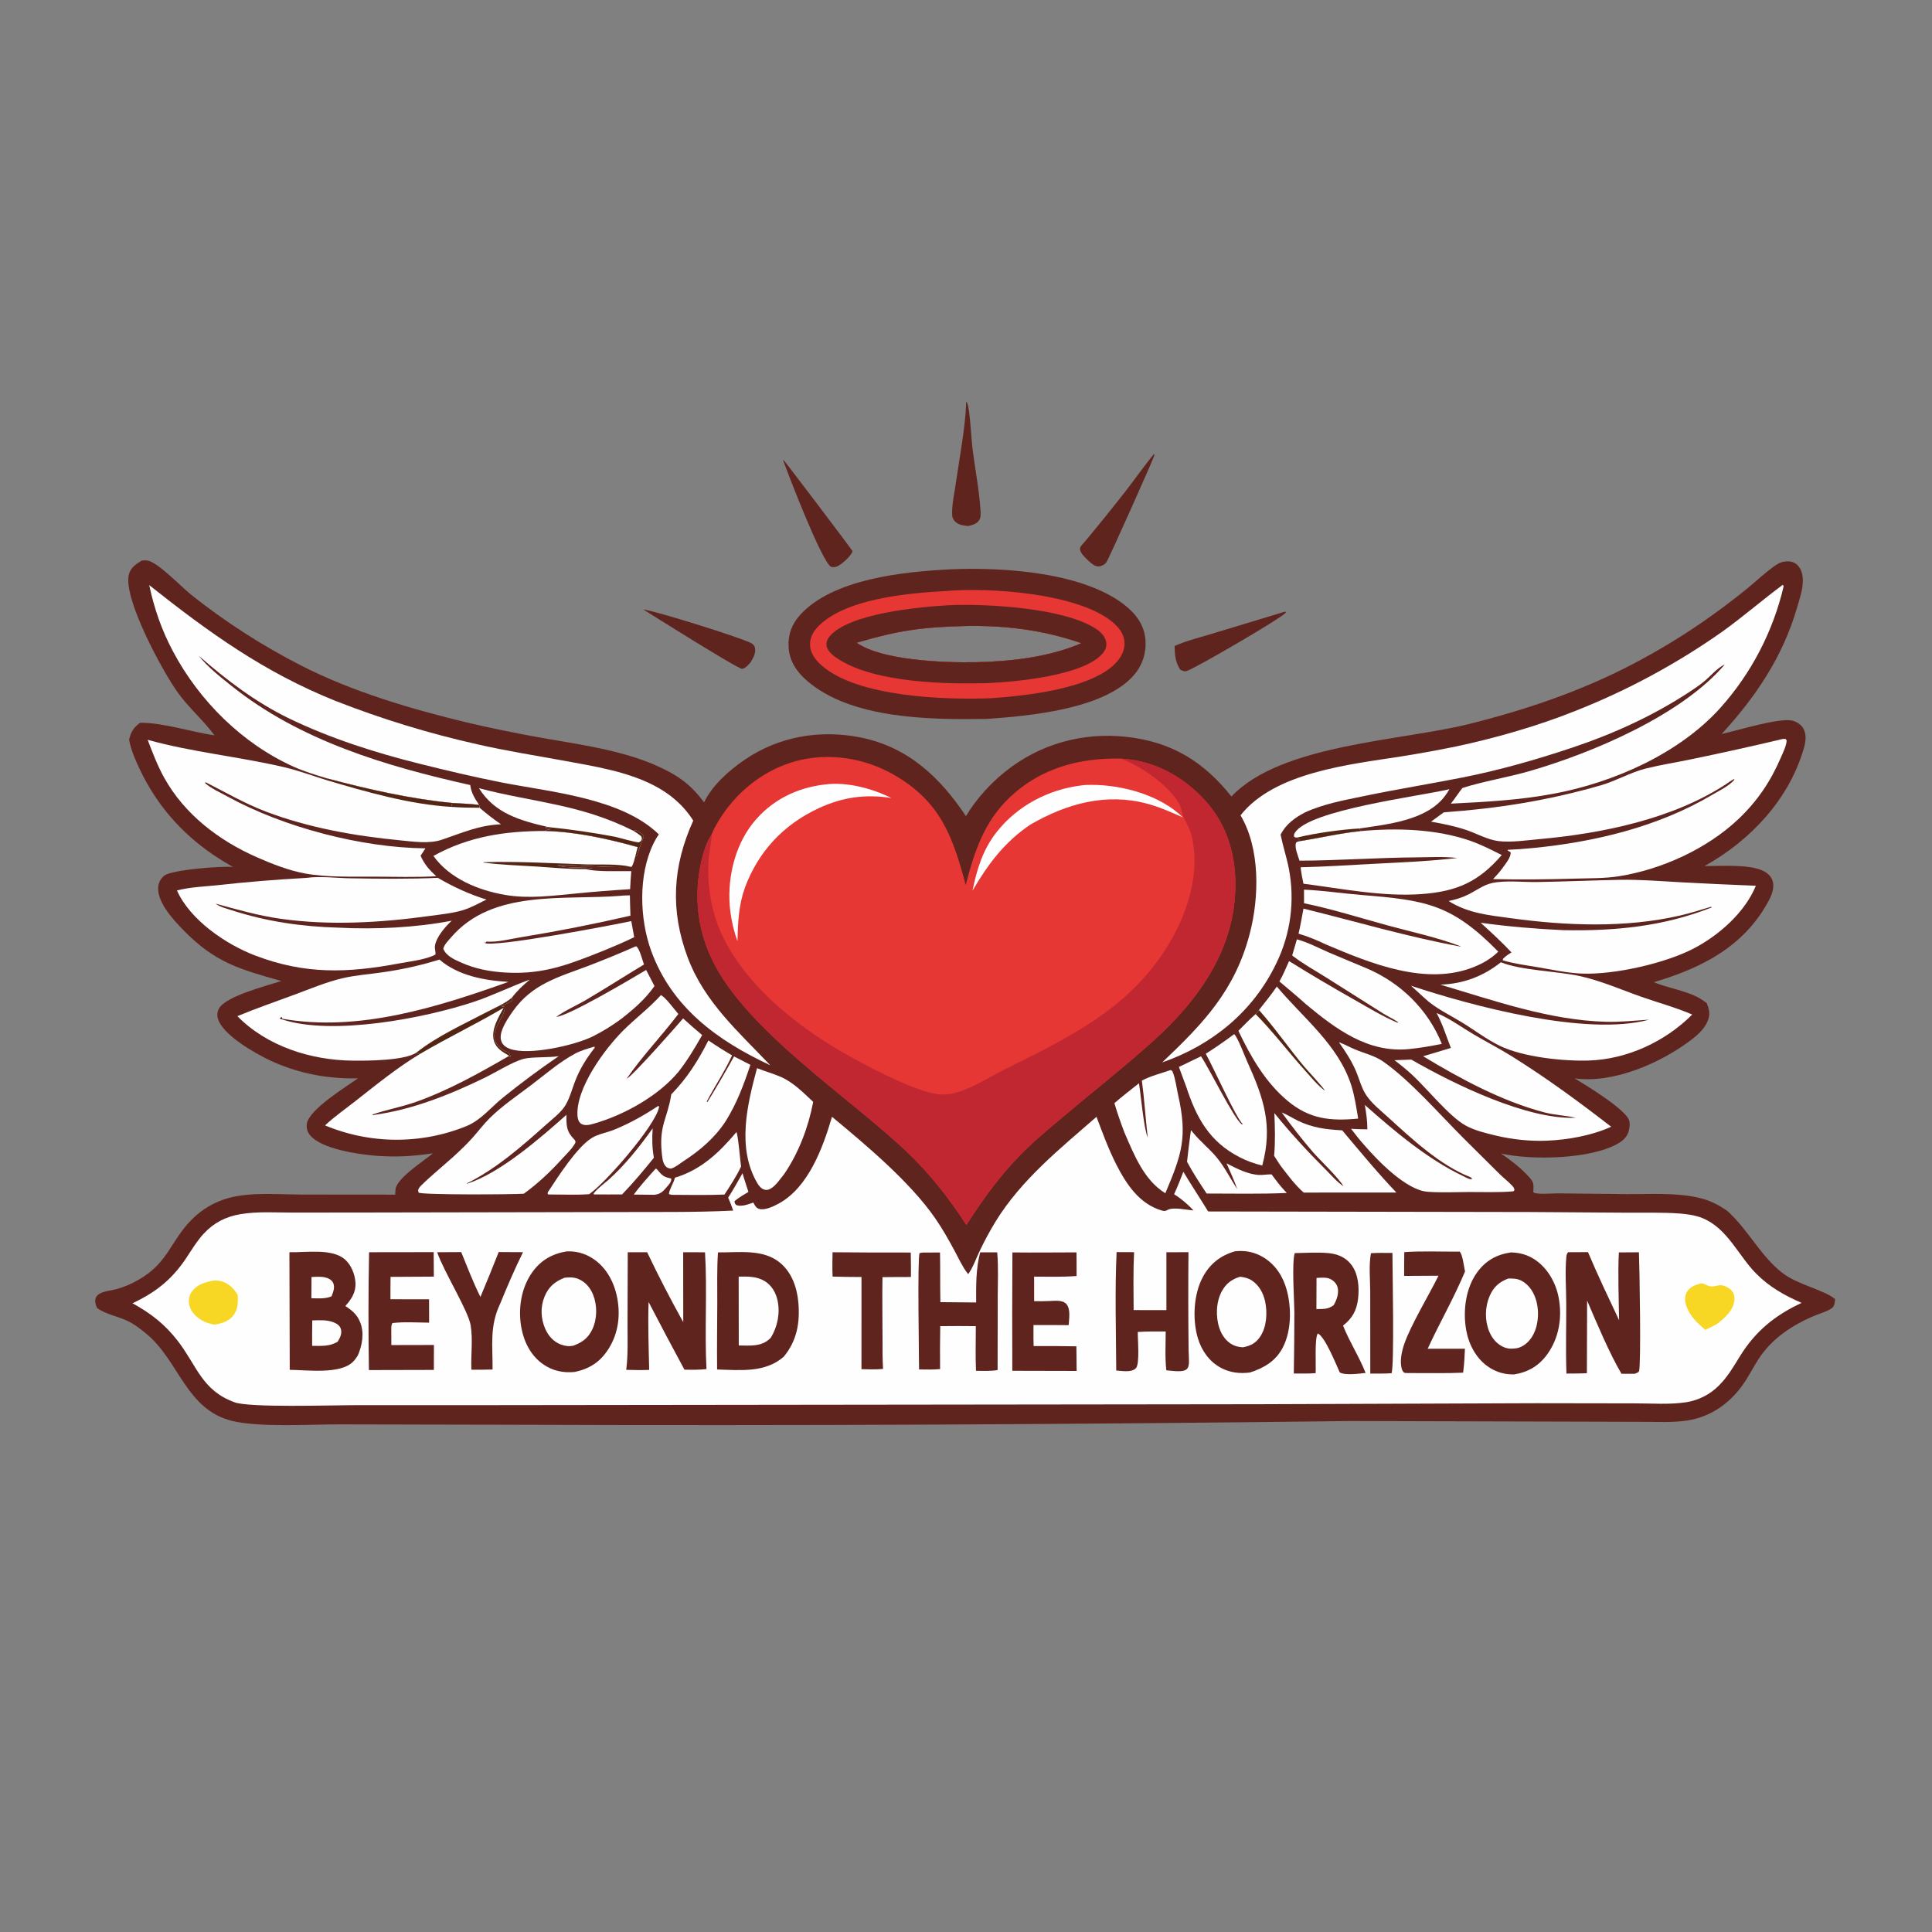 <?xml version="1.0" encoding="utf-8" ?>
<svg xmlns="http://www.w3.org/2000/svg" xmlns:xlink="http://www.w3.org/1999/xlink" width="3615" height="3615">
	<rect width="100%" height="100%" fill="#808080" stroke="none"/>
	<path fill="#60241F" transform="scale(3.531 3.531)" d="M75.075 297.057C76.094 296.939 77.113 296.894 78.131 297.048C83.591 297.874 95.653 310.589 100.799 314.736C118.803 329.243 139.279 342.345 159.883 352.84C187.027 366.666 217.922 375.736 247.465 382.86Q266.349 387.299 285.447 390.699C309.045 394.941 336.72 398.156 357.587 410.724C364.048 414.615 368.587 419.162 373.09 425.177C377.475 416.074 386.373 408.229 394.59 402.62C412.67 390.277 434.364 386.527 455.759 390.737C480.95 395.695 498.081 411.766 511.856 432.48C517.236 423.54 524.632 415.326 532.774 408.814C551.102 394.157 573.83 387.885 597.077 390.483C620.942 393.149 637.806 403.556 652.552 422.078C678.745 394.346 742.192 392.721 778.565 383.634C808.253 376.217 837.423 366.378 864.611 352.218Q883.906 342.174 901.843 329.868Q914.336 321.241 926.117 311.664C931.051 307.611 935.883 302.905 941.194 299.37C942.789 298.308 944.275 297.703 946.181 297.515C948.392 297.298 950.529 297.674 952.229 299.194C954.342 301.085 955.18 303.975 955.326 306.723C955.597 311.825 953.61 317.448 952.179 322.329C944.556 348.319 930.411 369.173 912.346 388.954C920.303 387.199 942.876 380.257 949.623 381.833C952.099 382.411 954.427 383.897 955.672 386.153C957.465 389.401 956.802 393.356 955.813 396.747C947.932 423.773 927.473 445.497 903.232 458.931C911.946 459.001 926.15 457.85 933.907 461.286C936.287 462.34 938.447 464.128 939.284 466.667C940.512 470.392 938.778 474.504 937.004 477.762C923.905 501.825 901.513 513.021 876.407 520.462C885.345 524.264 897.048 525.245 904.501 531.708C905.278 533.876 906.021 535.968 905.665 538.303C904.809 543.927 900.029 548.162 895.713 551.405C879.75 563.399 854.84 574.321 834.398 571.424C841.488 575.716 857.817 585.741 862.44 592.051C863.886 594.024 863.706 596.281 863.27 598.578C862.687 601.645 860.75 603.878 858.151 605.508C843.991 614.388 811.439 614.952 795.387 611.239C800.57 614.797 805.698 618.73 809.959 623.372C811.967 625.56 812.789 626.645 812.602 629.724C812.594 629.852 812.472 631.382 812.517 631.589C812.868 633.225 822.902 632.37 825.08 632.374L862.111 632.777C874.537 632.86 887.817 631.903 899.973 634.65C905.777 635.962 910.449 638.264 915.298 641.662C926.338 651.545 932.932 665.642 944.596 674.611C952.783 680.906 966.516 683.448 972.429 688.392C972.322 689.632 972.207 691.435 971.441 692.477C970.025 694.399 964.154 696.125 961.895 697.067C949.799 702.109 938.812 709.255 931.647 720.53C928.739 725.105 926.312 730.004 923.114 734.393C916.059 744.075 906.116 750.893 894.167 752.73C886.575 753.898 878.677 753.458 871.009 753.447L836.39 753.343L715.646 753.018Q494.695 755.798 273.729 754.993L179.688 754.791C164.004 754.773 137.434 756.482 123.028 752.96C98.747 747.025 94.976 721.535 77.996 707.162C74.835 704.486 70.94 701.487 67.164 699.774C62.144 697.496 55.898 696.4 51.457 693.146C50.892 691.892 50.509 690.841 50.465 689.448C50.41 687.704 51.271 686.431 52.741 685.576C55.232 684.126 58.944 683.884 61.743 683.12C65.924 681.979 69.853 680.228 73.602 678.063C89.274 669.013 90.196 657.793 101.572 646.298Q102.582 645.271 103.658 644.313Q104.734 643.355 105.87 642.471Q107.007 641.586 108.2 640.779Q109.392 639.971 110.636 639.244Q111.879 638.517 113.168 637.874Q114.457 637.231 115.785 636.674Q117.114 636.118 118.476 635.65Q119.839 635.182 121.229 634.806C133.193 631.605 147.368 632.988 159.694 633.004L209.437 633.047Q209.462 631.73 209.565 630.416C210.1 624.27 224.625 615.255 229.429 611.122C219.081 612.775 209.022 613.275 198.561 612.393C189.64 611.64 170.085 608.866 164.169 601.403C162.771 599.639 162.244 597.49 162.652 595.277C164.039 587.749 183.25 576.004 189.734 571.405C173.437 571.812 157.651 568.786 142.902 561.831C135.205 558.202 118.253 548.61 115.531 540.009C114.935 538.128 115.091 536.175 116.04 534.439C119.66 527.818 141.341 522.41 149.062 519.849C127.088 513.61 114.247 510.245 97.509 493.229C92.238 487.87 83.477 478.551 83.805 470.474Q83.82 470.009 83.886 469.548Q83.952 469.087 84.067 468.636Q84.182 468.185 84.345 467.749Q84.507 467.313 84.716 466.897Q84.925 466.481 85.177 466.09Q85.429 465.699 85.721 465.337Q86.014 464.975 86.344 464.647Q86.673 464.318 87.037 464.027C90.888 460.879 117.474 458.847 123.405 459.418Q117.933 456.3 112.715 452.773C95.846 441.222 82.94 426.3 74.149 407.842C71.723 402.748 69.432 397.504 68.403 391.932C69.475 387.614 70.659 385.727 74.246 382.997C86.794 382.927 100.977 387.834 113.624 389.658C107.93 381.761 99.922 375.107 93.879 366.53C85.642 354.841 65.479 317.486 68.228 304.686C69.05 300.854 72.004 299.01 75.075 297.057Z"/>
	<path fill="#FEFEFE" transform="scale(3.531 3.531)" d="M440.887 591.81C459.015 606.839 482.17 626.233 495.55 645.543C499.415 651.121 502.772 657.1 505.985 663.071C508.089 666.98 509.946 671.196 512.679 674.706C512.803 674.866 512.934 675.022 513.061 675.18C515.634 671.589 517.198 667.006 519.094 663.014Q522.935 654.911 527.596 647.25C541.268 625.101 561.69 608.696 581.044 591.821C584.278 600.398 587.437 609.056 591.612 617.232C596.892 627.568 603.766 637.91 615.474 641.416C616.86 641.831 617.436 641.874 618.705 641.158C621.661 639.488 628.872 641.195 632.45 641.414C629.293 638.062 626.087 635.28 622.169 632.843C623.969 628.93 625.528 624.952 627.071 620.935C631.323 628.046 635.887 634.914 640.209 641.968L810.981 642.269L862.402 642.623C871.57 642.698 880.951 642.373 890.085 643.06C894.019 643.356 898.486 643.987 902.143 645.482C915.424 650.91 921.072 665.248 930.609 674.896C937.619 681.987 945.633 686.466 954.686 690.412C940.528 697.02 930.231 705.379 921.991 718.728C918.605 724.214 915.477 729.65 910.861 734.224Q909.99 735.098 909.052 735.902Q908.115 736.705 907.117 737.432Q906.12 738.159 905.068 738.805Q904.016 739.451 902.917 740.013Q901.817 740.575 900.677 741.048Q899.537 741.521 898.363 741.904Q897.19 742.286 895.989 742.575Q894.789 742.863 893.57 743.057C884.86 744.417 875.061 743.647 866.243 743.661L814.072 743.581L666.25 744.116L264.387 744.595L186.359 744.623C175.199 744.632 132.36 746.021 124.333 743.104C107.031 736.815 104.507 724.043 94.385 710.812C87.498 701.809 80.026 696.037 70.214 690.612C82.359 684.901 91.112 678.043 98.595 666.783C101.55 662.337 104.316 657.689 107.942 653.744C113.247 647.973 119.686 644.7 127.388 643.403C136.488 641.872 146.163 642.562 155.379 642.566L197.48 642.517L325.445 642.287C346.427 642.152 367.574 642.551 388.522 641.504C387.735 639.147 386.871 636.91 385.873 634.634C388.578 630.425 391.001 626.033 393.485 621.691C394.399 625.027 395.533 628.311 396.607 631.599C394.08 633.147 391.438 634.596 389.202 636.551C389.375 637.696 389.393 637.77 390.192 638.604C393.135 639.579 396.397 638.17 399.209 637.257C400.042 638.847 400.576 640.125 402.403 640.629C405.407 641.458 409.881 639.276 412.509 637.864C428.351 629.35 436.083 608.145 440.887 591.81Z"/>
	<path fill="#60241F" transform="scale(3.531 3.531)" d="M300.219 663.13Q301.074 663.083 301.93 663.1Q302.786 663.117 303.639 663.198Q304.491 663.279 305.335 663.424Q306.179 663.569 307.01 663.776Q307.841 663.983 308.654 664.252Q309.467 664.521 310.257 664.85Q311.048 665.179 311.812 665.566Q312.575 665.954 313.308 666.397C320.538 670.695 324.953 678.301 326.768 686.338C328.985 696.153 327.888 706.27 322.432 714.842C318.076 721.685 312.517 725.304 304.624 727.007C298.608 727.627 292.978 726.478 287.944 723.024C281.393 718.53 277.676 711.232 276.274 703.58C274.46 693.68 276.095 682.599 281.982 674.279C286.539 667.839 292.522 664.424 300.219 663.13Z"/>
	<path fill="#FEFEFE" transform="scale(3.531 3.531)" d="M299.143 677.092C301.624 676.796 304.119 676.756 306.464 677.731C310.232 679.296 312.822 682.406 314.309 686.14C316.541 691.745 316.496 698.758 313.958 704.255C311.76 709.015 308.566 711.372 303.747 713.106C301.398 713.569 299.29 713.292 297.066 712.417C293.172 710.886 290.505 707.806 288.867 704.019C286.546 698.655 286.316 692.535 288.548 687.106C290.692 681.892 294.005 679.118 299.143 677.092Z"/>
	<path fill="#60241F" transform="scale(3.531 3.531)" d="M654.4 663.081C659.08 662.584 663.402 663.177 667.654 665.275C674.16 668.486 678.683 674.239 681.046 681C684.488 690.848 684.684 704.541 679.835 713.952C676.086 721.228 669.869 724.901 662.359 727.3C656.998 728.009 651.761 727.399 646.949 724.814C640.822 721.524 636.732 715.711 634.768 709.144C631.797 699.203 632.458 685.8 637.46 676.592C641.266 669.587 646.821 665.293 654.4 663.081Z"/>
	<path fill="#FEFEFE" transform="scale(3.531 3.531)" d="M657.19 676.555C659.457 676.868 661.352 677.24 663.298 678.502C667.153 681.002 669.422 685.184 670.388 689.588C671.683 695.49 671.248 703.024 667.892 708.145C665.535 711.741 662.745 713.169 658.626 713.945C656.867 713.823 655.204 713.558 653.59 712.805C649.922 711.094 647.486 707.634 646.202 703.893C644.118 697.817 644.374 689.903 647.467 684.233C649.703 680.134 652.768 677.859 657.19 676.555Z"/>
	<path fill="#60241F" transform="scale(3.531 3.531)" d="M800.593 663.675C805.255 663.739 809.576 664.923 813.456 667.558C820.237 672.161 824.539 679.91 826 687.858C827.88 698.08 826.162 708.857 820.084 717.414C815.65 723.656 809.967 727.061 802.483 728.305C797.621 728.47 793.07 727.193 788.994 724.509C782.367 720.147 778.331 712.561 776.961 704.886C775.162 694.801 776.592 682.799 782.688 674.325C787.192 668.064 793.046 664.776 800.593 663.675Z"/>
	<path fill="#FEFEFE" transform="scale(3.531 3.531)" d="M799.198 677.511C801.824 677.458 804.083 677.493 806.443 678.78C810.662 681.081 813.188 685.517 814.294 690.066C815.745 696.032 815.07 703.389 811.678 708.623C809.93 711.32 807.191 713.648 804.029 714.391C801.49 714.775 799.485 714.935 797.037 713.93C793.226 712.367 790.605 709.161 789.088 705.409C786.749 699.629 786.887 692.625 789.323 686.898C791.391 682.037 794.348 679.388 799.198 677.511Z"/>
	<path fill="#60241F" transform="scale(3.531 3.531)" d="M380.468 663.654C391.41 663.803 404.341 661.631 413.43 669.211C419.624 674.377 422.361 682.357 423.051 690.167C423.998 700.886 422.292 710.548 415.294 718.957C405.412 727.57 392.256 726.051 380.002 725.709C379.879 713.945 380.052 702.162 380.089 690.397C380.117 681.508 379.858 672.521 380.468 663.654Z"/>
	<path fill="#FEFEFE" transform="scale(3.531 3.531)" d="M391.43 676.496C396.196 676.429 401.007 676.287 405.235 678.884C408.892 681.131 411.09 684.879 412.004 689.006C413.489 695.711 412.059 703.011 408.496 708.808C408.395 708.918 408.299 709.032 408.194 709.138C403.585 713.787 397.487 713.011 391.484 712.978L391.43 676.496Z"/>
	<path fill="#60241F" transform="scale(3.531 3.531)" d="M153.365 663.567C161.89 663.785 175.62 661.445 182.536 667.179C186.067 670.107 188.11 675.223 188.362 679.73C188.647 684.85 186.229 688.444 183.011 692.087C186.557 694.391 189.123 696.495 190.792 700.513C193.147 706.183 191.995 712.927 189.572 718.357C188.79 719.568 187.993 720.707 186.958 721.72C180.192 728.341 162.655 725.997 153.539 725.881L153.365 663.567Z"/>
	<path fill="#FEFEFE" transform="scale(3.531 3.531)" d="M165.475 699.704C169.283 699.619 172.959 699.299 176.596 700.643C178.263 701.259 179.965 702.281 180.568 704.062C181.405 706.53 180.238 708.854 178.975 710.916C174.729 713.633 170.257 713.177 165.409 713.186Q165.369 706.445 165.475 699.704Z"/>
	<path fill="#FEFEFE" transform="scale(3.531 3.531)" d="M165.065 676.707C167.357 676.603 170.083 676.384 172.325 676.919C174.051 677.331 175.751 678.155 176.547 679.844C177.634 682.155 176.538 684.8 175.664 686.965C172.271 688.364 168.598 688.005 165.001 687.952Q164.991 682.329 165.065 676.707Z"/>
	<path fill="#60241F" transform="scale(3.531 3.531)" d="M362.022 663.584Q367.815 663.529 373.608 663.633C374.808 684.18 373.335 704.925 374.366 725.503C370.465 725.941 366.616 725.87 362.697 725.803Q353.041 707.956 343.698 689.943C343.302 701.883 343.737 713.98 344.015 725.922C339.948 726.087 335.917 726.011 331.849 725.893C332.884 717.831 332.525 709.547 332.536 701.429L332.653 663.569L342.929 663.574Q351.902 682.396 362.059 700.607L362.022 663.584Z"/>
	<path fill="#60241F" transform="scale(3.531 3.531)" d="M686.098 664.032C691.921 663.958 698.059 663.503 703.84 664.025C708.583 664.453 712.915 666.142 715.921 669.971C719.815 674.932 720.377 682.116 719.661 688.199C718.925 694.456 716.58 698.626 711.699 702.447C715.089 711.055 720.257 718.899 723.652 727.534C720.363 727.905 712.742 728.931 709.953 727.267C708.059 723.192 702.226 708.41 698.308 706.592C696.528 709.228 697.439 723.549 697.173 727.645C693.35 727.962 689.439 727.832 685.601 727.85Q685.888 711.927 685.898 696.001C685.877 689.17 684.453 669.258 686.098 664.032Z"/>
	<path fill="#FEFEFE" transform="scale(3.531 3.531)" d="M697.641 677.189C699.805 677.09 702.705 676.758 704.7 677.656C706.571 678.498 708.209 680.062 708.774 682.071C709.663 685.238 708.329 688.905 706.729 691.603C703.704 693.914 701.2 693.654 697.582 693.686Q697.564 685.437 697.641 677.189Z"/>
	<path fill="#60241F" transform="scale(3.531 3.531)" d="M830.882 663.566L841.496 663.523C846.642 675.707 852.331 687.635 857.97 699.596C857.831 687.689 857.255 675.557 857.855 663.675L868.488 663.598C868.82 671.212 869.718 724.013 868.514 726.675C868.208 727.351 866.899 727.692 866.231 727.992L859.248 727.98C852.859 717.188 846.066 700.959 841.032 689.192L840.912 727.668C837.323 727.884 833.68 727.819 830.082 727.867C829.626 715.601 830.014 703.204 829.972 690.92C829.945 682.787 829.27 674.104 830.02 666.057C830.12 664.992 830.33 664.457 830.882 663.566Z"/>
	<path fill="#60241F" transform="scale(3.531 3.531)" d="M519.411 663.633L528.439 663.62C529.118 671.393 528.724 679.437 528.706 687.239L528.643 726.011C524.85 726.642 521.019 726.463 517.189 726.404C516.849 718.561 517.111 710.595 517.097 702.74Q507.675 702.618 498.252 702.74Q498.035 714.116 498.167 725.493C494.451 725.84 490.744 725.738 487.017 725.684C487.022 718.454 486.093 666.619 487.3 664.043L488.825 663.752L498.123 663.711C498.304 672.477 498.136 681.253 498.321 690.023L517.274 690.191C517.251 681.149 517.084 672.452 519.411 663.633Z"/>
	<path fill="#60241F" transform="scale(3.531 3.531)" d="M195.58 663.572L229.809 663.524L229.9 676.498L206.955 676.624C206.874 680.574 206.915 684.534 206.9 688.486L227.367 688.506L227.395 700.891C221.033 700.851 214.25 700.366 207.949 701.095C207.154 702.472 207.365 703.818 207.351 705.375L207.378 712.774L229.945 712.723L229.901 725.937L195.487 726.018C195.179 705.252 195.163 684.337 195.58 663.572Z"/>
	<path fill="#60241F" transform="scale(3.531 3.531)" d="M591.697 663.506L600.956 663.545C600.47 673.745 600.664 684.011 600.726 694.22L618.087 694.244L618.089 663.583L629.787 663.551Q629.55 689.713 629.86 715.875C629.942 717.869 630.057 719.879 630.039 721.875C630.028 723.179 629.801 724.804 628.706 725.665C626.511 727.39 620.856 726.336 618.049 726.144C617.278 719.448 617.716 712.315 617.72 705.562C612.776 705.534 607.861 705.505 602.924 705.824C602.824 709.4 604.107 722.772 601.917 725.04C599.58 727.459 594.49 726.446 591.505 726.255C591.4 705.445 590.744 684.285 591.697 663.506Z"/>
	<path fill="#60241F" transform="scale(3.531 3.531)" d="M536.49 663.68C547.802 663.807 559.131 663.671 570.444 663.651C570.53 667.815 570.484 671.988 570.496 676.154C563.056 676.778 555.459 676.507 547.992 676.503L548.005 689.518C550.752 689.573 553.464 689.537 556.209 689.43C558.91 689.325 563.104 688.741 565.082 691.03C567.463 693.787 566.473 698.869 566.305 702.21Q556.982 702.118 547.659 702.162L547.638 709.125L547.738 713.303Q559.065 713.223 570.39 713.431L570.527 726.48L536.433 726.4Q536.289 695.04 536.49 663.68Z"/>
	<path fill="#60241F" transform="scale(3.531 3.531)" d="M772.869 663.256L773.524 663.229C775.167 665.087 775.701 671.091 776.334 673.759C770.536 687.699 762.842 700.987 756.536 714.726L776.289 714.72C776.115 718.978 775.895 723.166 775.323 727.396C766.061 727.819 756.655 727.563 747.375 727.606C746.317 727.656 745.298 727.577 744.244 727.503C743.521 726.93 743.185 726.448 742.899 725.585C741.585 721.628 742.777 716.123 744.116 712.242C747.616 702.102 757.161 686.398 762.278 676.013L744.071 676.122Q744.033 669.82 744.147 663.519C753.598 662.841 763.375 663.332 772.869 663.256Z"/>
	<path fill="#60241F" transform="scale(3.531 3.531)" d="M264.263 663.474L277.143 663.547C272.759 672.44 268.88 681.491 265.118 690.662C259.334 702.842 261.114 712.723 261.02 725.721C257.289 725.861 253.535 725.806 249.801 725.834C249.434 718.154 250.668 709.878 249.41 702.312C248.11 694.498 235.36 674.205 231.655 663.574L244.41 663.499C247.647 671.484 250.738 679.549 254.582 687.266Q259.566 675.428 264.263 663.474Z"/>
	<path fill="#60241F" transform="scale(3.531 3.531)" d="M441.182 663.585Q461.904 663.783 482.627 663.73C482.759 668.047 482.708 672.376 482.716 676.695Q475.175 676.678 467.634 676.782C467.451 687.799 467.647 698.854 467.661 709.875C467.637 715.071 467.652 720.233 467.928 725.424C464.12 725.772 460.312 725.633 456.496 725.552L456.513 676.701Q448.86 676.683 441.209 676.479C440.995 672.175 441.095 667.89 441.182 663.585Z"/>
	<path fill="#60241F" transform="scale(3.531 3.531)" d="M726.479 664.09C730.246 663.824 734.085 663.949 737.863 663.94C737.868 671.601 738.955 724.511 737.378 727.699C733.664 727.954 729.859 727.842 726.132 727.887L726.094 684.641C726.093 678.133 725.28 670.423 726.479 664.09Z"/>
	<path fill="#F7D724" transform="scale(3.531 3.531)" d="M113.066 678.603C114.143 678.524 115.242 678.548 116.309 678.737C120.821 679.541 123.613 682.49 125.98 686.186C126.113 690.05 126.222 693.405 123.885 696.739C121.46 700.198 117.569 701.305 113.619 701.934C111.109 701.509 108.816 700.795 106.623 699.467C103.707 697.702 101.092 694.991 100.31 691.577C99.737 689.076 100.189 686.529 101.686 684.433C104.409 680.619 108.705 679.419 113.066 678.603Z"/>
	<path fill="#F7D724" transform="scale(3.531 3.531)" d="M901.372 680.062C903.278 680.151 904.515 681.247 906.277 681.63C907.991 682.002 909.969 681.073 911.713 681.039C913.619 681.002 916.291 682.457 917.556 683.861C918.832 685.275 919.274 686.977 919.085 688.862C918.514 694.57 914.078 698.307 909.864 701.567C907.873 702.742 905.699 703.68 903.619 704.69C899.657 701.313 895.587 697.475 893.747 692.469C892.854 690.041 892.537 687.229 893.795 684.865C895.393 681.861 898.3 680.923 901.372 680.062Z"/>
	<path fill="#E73734" transform="scale(3.531 3.531)" d="M377.233 441.936C377.908 439.977 379.031 438.007 380.067 436.212C389.189 420.404 404.197 408.041 421.943 403.275C439.243 398.629 458.366 401.709 473.78 410.62C498.391 424.846 504.857 443.187 511.748 468.972C516.305 451.283 521.47 435.512 535.035 422.566C551.211 407.129 571.837 401.541 593.682 401.994C611.181 402.828 626.738 411.235 638.483 424.046C650.892 437.582 655.406 454.806 654.555 472.865C653.04 504.992 634.236 530.759 611.193 551.538C595.621 565.58 579.041 578.521 563.024 592.054C555.194 598.669 547.222 605.234 540.096 612.616C529.248 623.855 520.486 635.991 512.11 649.127C502.911 634.938 492.394 621.505 480.064 609.879C449.587 581.143 396.043 546.326 377.789 509.446C369.616 492.934 367.592 475.137 371.476 457.141C372.612 451.878 374.311 446.501 377.233 441.936Z"/>
	<path fill="#C12731" transform="scale(3.531 3.531)" d="M593.682 401.994C611.181 402.828 626.738 411.235 638.483 424.046C650.892 437.582 655.406 454.806 654.555 472.865C653.04 504.992 634.236 530.759 611.193 551.538C595.621 565.58 579.041 578.521 563.024 592.054C555.194 598.669 547.222 605.234 540.096 612.616C529.248 623.855 520.486 635.991 512.11 649.127C502.911 634.938 492.394 621.505 480.064 609.879C449.587 581.143 396.043 546.326 377.789 509.446C369.616 492.934 367.592 475.137 371.476 457.141C372.612 451.878 374.311 446.501 377.233 441.936C376.966 445.863 376.103 449.827 375.692 453.76Q375.339 457.405 375.311 461.066Q375.284 464.728 375.581 468.377Q375.879 472.026 376.499 475.635Q377.12 479.244 378.058 482.783C386.375 514.764 417.779 540.937 445.445 556.997C457.713 564.118 482.59 577.446 496.003 579.655C499.512 580.233 502.982 580.004 506.406 579.058C515.628 576.512 524.94 570.387 533.557 566.11C568.323 548.853 600.648 533.196 620.8 497.827C629.975 481.722 636.008 461.23 631.418 442.744C630.282 438.171 627.591 434.793 626.663 431.321C626.233 429.712 625.829 427.859 625.054 426.373C619.829 416.362 604.152 405.524 593.682 401.994Z"/>
	<path fill="#FEFEFE" transform="scale(3.531 3.531)" d="M437.212 415.691C448.825 414.22 461.987 417.74 472.311 422.871C458.592 420.744 446.55 422.396 433.895 428.255C415.295 436.867 401.875 451.152 394.736 470.372C391.387 479.836 391.043 488.805 390.781 498.725C388.936 493.576 387.688 488.423 387.01 482.991C385.02 467.038 388.838 448.955 398.968 436.208C408.542 424.16 422.085 417.415 437.212 415.691Z"/>
	<path fill="#FEFEFE" transform="scale(3.531 3.531)" d="M573.15 416.187C574.836 415.923 576.726 415.915 578.432 415.912C594.759 415.883 614.886 421.399 626.806 433.145C620.69 430.434 614.576 427.685 608.099 425.936C586.102 419.994 565.242 425.832 545.994 436.978C532.363 446.118 523.464 458.025 515.331 472.006C517.734 460.472 520.775 450.259 528.167 440.879C539.175 426.909 555.601 418.327 573.15 416.187Z"/>
	<path fill="#FEFEFE" transform="scale(3.531 3.531)" d="M944.675 309.937C945.068 310.192 944.823 309.986 945.149 310.773Q944.623 313.011 944.028 315.232Q943.433 317.452 942.768 319.653Q942.104 321.853 941.371 324.032Q940.638 326.211 939.837 328.366Q939.036 330.521 938.168 332.65Q937.3 334.778 936.366 336.879Q935.432 338.98 934.433 341.05Q933.433 343.12 932.37 345.158Q931.306 347.196 930.179 349.2Q929.052 351.203 927.863 353.171Q926.674 355.138 925.424 357.068Q924.174 358.997 922.864 360.886Q921.554 362.775 920.185 364.623Q918.817 366.47 917.392 368.273Q915.966 370.077 914.485 371.835Q913.004 373.593 911.468 375.304C889.594 399.468 854.982 414.687 823.233 420.618C805.094 424.007 787.184 424.951 768.82 425.856C770.997 423.195 772.783 420.239 774.969 417.561C785.778 414.075 799.111 411.918 810.563 408.604C843.992 398.929 890.994 379.018 913.965 352.145C910.186 353.69 906.108 358.631 902.807 361.284C900.337 363.268 897.698 365.07 895.048 366.803C875.795 379.392 855.001 388.851 833.223 396.154C814.205 402.532 794.548 408.148 774.86 412.027C757.637 415.421 740.311 418.212 723.117 421.78C712.454 423.993 701.468 425.959 691.503 430.511C686.034 433.409 681.515 436.665 678.596 442.271C679.804 448.284 681.763 454.142 682.953 460.176Q683.262 461.762 683.507 463.359Q683.751 464.956 683.931 466.562Q684.111 468.167 684.225 469.779Q684.34 471.391 684.389 473.006Q684.438 474.621 684.422 476.236Q684.406 477.852 684.325 479.466Q684.243 481.079 684.096 482.689Q683.95 484.298 683.738 485.899Q683.526 487.501 683.25 489.093Q682.973 490.685 682.633 492.264Q682.292 493.844 681.888 495.408Q681.483 496.972 681.016 498.519Q680.549 500.066 680.019 501.592Q679.49 503.119 678.899 504.623Q678.308 506.126 677.657 507.605Q677.005 509.084 676.295 510.535C664.075 536.026 642.337 553.781 615.869 562.982C637.675 542.273 654.465 524.855 662.313 494.539C667.307 475.251 667.831 449.709 657.375 432.039C675.294 409.298 715.012 405.109 742 400.924Q756.746 398.602 771.368 395.6C791.784 391.32 814.963 384.67 834.316 376.91Q844.74 372.815 854.899 368.102Q865.059 363.388 874.917 358.073Q884.775 352.759 894.296 346.861Q903.817 340.964 912.967 334.506C923.823 326.688 933.926 317.896 944.675 309.937Z"/>
	<path fill="#FEFEFE" transform="scale(3.531 3.531)" d="M79.088 310.073C110.637 335.126 139.932 356.225 177.59 371.341Q196.014 378.57 214.939 384.361Q233.865 390.151 253.18 394.467C268.384 397.95 283.978 400.377 299.321 403.198C315.04 406.089 332.152 408.802 346.481 416.19C355.034 420.6 362.223 426.685 367.354 434.856C356.416 459.036 355.058 482.268 364.376 507.271C373.191 530.92 391.327 546.738 408.166 564.491C380.336 551.553 356.02 533.925 345.088 503.927C338.899 486.941 338.199 463.711 346.209 447.161C347.041 445.441 348.002 443.71 349.124 442.166C329.297 422.772 291.496 419.724 265.358 414.541C250.898 411.674 236.287 408.209 221.985 404.63C198.517 398.757 174.865 391.213 153.057 380.637C135.402 372.076 120.013 360.348 105.316 347.489C110.135 353.554 116.496 358.502 122.516 363.329C158.897 392.492 204.379 405.998 249.182 416.003C249.751 420.238 251.574 423.081 253.888 426.531C249.194 425.928 244.391 425.8 239.666 425.508C217.223 423.294 195.147 418.272 173.383 412.502C167.45 410.687 161.52 408.93 155.842 406.397C128.54 394.217 105.618 371.426 91.695 345.23C85.676 333.905 81.743 322.608 79.088 310.073Z"/>
	<path fill="#FEFEFE" transform="scale(3.531 3.531)" d="M78.236 392.037C101.882 398.606 126.6 400.952 150.464 406.515C158.066 408.287 165.605 411.104 173.07 413.418L173.383 412.502C195.147 418.272 217.223 423.294 239.666 425.508C244.391 425.8 249.194 425.928 253.888 426.531L254.144 428.051C257.802 431.187 261.476 434.074 265.47 436.779C253.575 437.342 245.067 441.298 234.174 444.973C227.359 447.272 219.029 445.97 211.967 445.292C188.098 442.997 163.401 438.629 140.918 430.072C129.528 425.737 119.86 420.022 109.074 414.568L108.551 414.841C111.58 417.693 116.915 420.077 120.609 422.109C150.315 438.446 191.624 449.209 225.442 449.549L222.874 453.469C224.966 458.182 227.442 460.841 231.177 464.336C220.343 464.926 209.314 464.616 198.461 464.544C186.409 464.464 173.222 465.024 161.402 462.821C152.8 461.217 144.01 457.745 136.01 454.217C115.98 445.381 97.815 431.557 87.04 412.185C83.469 405.765 80.872 398.876 78.236 392.037Z"/>
	<path fill="#552514" transform="scale(3.531 3.531)" d="M173.383 412.502C195.147 418.272 217.223 423.294 239.666 425.508L239.091 427.57C216.962 426.259 194.222 419.648 173.07 413.418L173.383 412.502Z"/>
	<path fill="#552514" transform="scale(3.531 3.531)" d="M239.666 425.508C244.391 425.8 249.194 425.928 253.888 426.531L254.144 428.051C249.103 428.033 244.122 427.95 239.091 427.57L239.666 425.508Z"/>
	<path fill="#FEFEFE" transform="scale(3.531 3.531)" d="M944.788 391.569L946.261 391.595L946.788 392.456C946.514 395.506 944.933 398.544 943.742 401.332C938.337 413.981 931.286 424.461 921.286 433.959C904.622 449.787 880.555 460.727 857.936 464.323C850.403 465.521 842.601 465.354 834.991 465.579C820.351 466.011 805.839 466.179 791.195 465.851C793.06 463.903 794.869 461.912 796.421 459.699C797.828 457.691 800.911 454.02 800.464 451.558L799.031 450.783L798.94 450.336Q805.548 450.037 812.131 449.396C844.946 446.228 878.599 438.162 907.188 421.262C910.888 419.075 916.373 416.455 919.073 413.173L918.975 412.811C917.497 413.45 916.108 414.554 914.767 415.458C886.301 434.1 848.821 441.695 815.396 444.699C808.695 445.301 800.893 446.491 794.213 445.726C788.413 445.062 782.438 441.648 776.889 439.783C770.8 437.736 764.634 436.526 758.329 435.396L765.068 430.474C794.292 428.33 819.99 424.268 848.285 416.152C856.463 413.806 863.972 409.278 872.195 407.236C879.87 405.329 887.807 404.081 895.557 402.48Q920.253 397.388 944.788 391.569Z"/>
	<path fill="#FEFEFE" transform="scale(3.531 3.531)" d="M162.305 465.212C169.66 464.185 178.02 465.299 185.499 465.419C200.988 465.667 216.537 465.876 232.014 465.176C240.088 469.908 248.809 473.946 257.776 476.681C253.599 478.701 249.677 481.011 245.197 482.344C239.616 484.004 233.28 484.595 227.512 485.391C201.611 488.961 174.64 490.548 148.656 486.866C136.887 485.198 125.745 482.003 114.315 478.864C116.148 480.521 120.493 481.597 122.899 482.38C141.148 488.324 160.126 491.056 179.273 491.576C198.905 492.59 220.097 491.595 239.416 487.883C239.267 488.014 239.115 488.142 238.97 488.278C235.743 491.283 231.219 496.633 230.496 501.096C230.25 502.608 230.874 504.203 230.797 505.778C230.207 506.098 230.092 506.18 229.52 506.427C224.135 508.752 217.135 509.471 211.373 510.549C184.018 515.672 161.594 516.425 135.118 506.299C119.616 500.37 100.716 487.477 93.771 471.869C100.58 470.076 108.125 469.815 115.124 469.091Q138.66 466.484 162.305 465.212Z"/>
	<path fill="#FEFEFE" transform="scale(3.531 3.531)" d="M858.072 466.23C868.844 466.017 879.708 466.919 890.459 467.513Q910.45 468.589 930.455 469.374C924.645 483.455 911.184 495.368 897.939 502.391C882.877 510.378 855.813 516.538 838.466 515.924C830.615 515.647 822.333 513.795 814.597 512.485C808.6 511.47 802.107 510.666 796.298 508.861L796.473 508.081C797.835 506.65 799.282 505.731 800.959 504.701C795.768 499.171 790.229 494.081 784.624 488.979C799.194 491.011 813.63 492.206 828.321 492.902C855.739 493.427 881.32 490.999 907.005 480.871L906.744 480.486C901.249 482.141 895.836 483.874 890.236 485.161C861.265 491.818 829.931 490.582 800.681 486.573C788.721 484.934 778.089 484 767.643 477.475C771.11 476.733 774.634 475.705 777.821 474.134C781.924 472.112 786.212 468.856 790.733 467.915C797.962 466.41 807.034 467.519 814.494 467.4C829.017 467.168 843.546 466.535 858.072 466.23Z"/>
	<path fill="#FEFEFE" transform="scale(3.531 3.531)" d="M232.867 508.494C242.797 517.041 256.71 519.588 269.434 520.315C231.728 533.74 190.021 546.971 149.657 539.85L149.299 538.869L148.183 539.622C148.622 539.969 148.42 539.869 148.995 540.054C149.239 540.133 149.487 540.199 149.73 540.278C176.258 548.898 224.927 539.618 251.188 530.846C261.311 527.465 270.75 522.715 280.738 519.115C277.155 522.107 273.88 525.151 271.069 528.896C267.294 532.014 262.092 534.161 257.747 536.445C245.328 542.971 231.705 549.076 220.663 557.804C214.177 562.064 194.818 562.132 186.822 562.046C164.775 561.806 141.564 554.505 125.79 538.476C135.703 534.36 145.933 530.825 156.003 527.103C164.443 523.983 173.115 520.302 181.881 518.289C188.619 516.742 195.764 516.262 202.612 515.243Q210.3 514.172 217.876 512.482Q225.453 510.792 232.867 508.494Z"/>
	<path fill="#FEFEFE" transform="scale(3.531 3.531)" d="M795.333 509.925C805.941 514.214 824.882 514.615 836.887 517.179C847.983 519.548 859.183 524.491 869.903 528.259C878.776 531.377 888.106 533.883 896.724 537.625C882.411 551.97 862.251 561.309 841.975 561.984C828.577 562.429 807.088 560.184 794.752 554.189C787.746 550.783 781.133 545.698 774.451 541.633C768.171 537.813 760.505 534.163 755.145 529.136L747.719 522.361C780.056 533.077 840.688 549.381 873.902 540.322C866.219 540.825 858.719 541.661 850.992 541.452C821.055 540.644 791.702 530.216 763.281 521.783C775.421 521.33 785.86 517.442 795.333 509.925Z"/>
	<path fill="#FEFEFE" transform="scale(3.531 3.531)" d="M271.069 528.896L271.571 529.784C270.191 531.46 267.542 532.084 265.635 533.137C266.334 533.692 267.389 533.033 267.433 533.947C267.693 539.299 257.667 547.319 264.142 554.313C265.639 555.931 266.942 556.941 269.08 557.496C269.875 558.304 270.33 558.699 270.505 559.845L270.019 560.327L269.816 559.502C253.896 568.696 237.771 577.756 220.389 583.922C212.735 586.637 204.356 588.1 197.159 590.68L198.326 591.039L198.234 590.783C218.539 588.064 238.526 580.014 256.857 571.11C262.553 568.344 271.631 562.651 277.397 561.122C281.778 559.96 290.688 560.518 296.062 559.687Q281.003 569.953 266.818 581.397C260.248 586.618 255.089 593.443 247.187 596.735Q246.074 597.186 244.95 597.611Q243.827 598.035 242.693 598.432Q241.559 598.828 240.416 599.197Q239.273 599.566 238.122 599.907Q236.97 600.248 235.81 600.561Q234.651 600.873 233.484 601.158Q232.317 601.442 231.143 601.698Q229.97 601.954 228.79 602.181Q227.611 602.408 226.426 602.606Q225.241 602.805 224.052 602.974Q222.863 603.143 221.67 603.283Q220.478 603.424 219.282 603.535Q218.086 603.646 216.887 603.728Q215.689 603.81 214.489 603.862Q213.289 603.915 212.088 603.938Q210.887 603.962 209.686 603.956Q208.485 603.95 207.285 603.915Q206.084 603.879 204.885 603.815Q203.685 603.75 202.488 603.657Q201.291 603.563 200.096 603.44Q198.901 603.317 197.71 603.165Q196.518 603.013 195.331 602.832Q194.143 602.651 192.961 602.441Q191.778 602.231 190.601 601.992Q189.424 601.754 188.253 601.486Q187.082 601.219 185.918 600.923Q184.754 600.627 183.597 600.303Q182.441 599.979 181.293 599.626Q180.144 599.274 179.005 598.894Q177.866 598.514 176.736 598.106Q175.606 597.698 174.487 597.263Q173.367 596.827 172.259 596.365C177.082 591.82 182.801 587.817 188.025 583.722C198.969 575.141 210.535 565.692 222.467 558.553L220.663 557.804C231.705 549.076 245.328 542.971 257.747 536.445C262.092 534.161 267.294 532.014 271.069 528.896Z"/>
	<path fill="#552514" transform="scale(3.531 3.531)" d="M271.069 528.896L271.571 529.784C270.191 531.46 267.542 532.084 265.635 533.137C266.334 533.692 267.389 533.033 267.433 533.947C267.693 539.299 257.667 547.319 264.142 554.313C265.639 555.931 266.942 556.941 269.08 557.496C269.875 558.304 270.33 558.699 270.505 559.845L270.019 560.327L269.816 559.502C266.286 557.382 262.986 555.72 261.726 551.481C260.025 545.758 264.23 538.887 266.9 534.05C252.325 542.665 237.034 549.951 222.467 558.553L220.663 557.804C231.705 549.076 245.328 542.971 257.747 536.445C262.092 534.161 267.294 532.014 271.069 528.896Z"/>
	<path fill="#FEFEFE" transform="scale(3.531 3.531)" d="M761.27 536.81C768.008 539.549 774.803 544.535 781.102 548.25C787.644 552.109 794.446 555.6 800.89 559.605C819.178 570.972 836.758 583.887 853.765 597.07C843.604 601.715 830.763 604.035 819.64 604.467C810.701 604.814 801.435 603.835 792.734 601.769C787.43 600.509 781.357 599.051 776.556 596.376C767.892 591.551 756.072 576.697 748.084 569.338C745.124 566.679 742.139 564.184 738.943 561.813C741.915 561.671 744.892 561.595 747.865 561.492C770.186 574.345 809.145 593.453 835.024 592.31C829.561 591.074 823.966 590.934 818.457 589.488C795.959 583.585 773.94 571.697 754.136 559.724L768.834 555.319C766.351 548.966 764.53 542.884 761.27 536.81Z"/>
	<path fill="#FEFEFE" transform="scale(3.531 3.531)" d="M691.001 471.437C701.086 471.893 711.273 473.423 721.353 474.247C755.457 477.037 769.111 478.964 793.945 504.28C790.385 507.817 786.018 510.379 781.395 512.276C755.933 522.721 726.34 510.553 702.683 500.502C697.905 498.222 693.204 496.261 688.116 494.767C689.139 490.376 689.894 485.912 690.729 481.481C718.469 488.317 745.716 496.4 773.864 501.589L773.892 501.413C761.639 496.727 748.04 493.852 735.343 490.392C720.666 486.391 705.922 481.7 691.03 478.633L691.001 471.437Z"/>
	<path fill="#FEFEFE" transform="scale(3.531 3.531)" d="M314.962 554.615L315.206 555.122C310.689 560.928 307.198 566.453 304.579 573.383C303.07 577.375 301.853 581.978 299.66 585.637C297.339 589.51 292.716 592.974 289.356 595.983C276.409 607.575 262.62 619.644 246.904 627.328L247.495 626.809L247.53 627.562L247.697 627.217C265.293 621.455 286.449 602.945 300.159 590.757C300.143 596.493 300.046 599.485 304.298 603.807C304.951 604.472 304.829 604.533 304.966 605.412C303.384 608.578 300.243 611.431 297.86 614.068C291.893 620.674 284.794 627.415 277.535 632.57C271.753 632.992 224.525 633.257 221.863 631.998C221.435 630.796 221.488 630.672 222.077 629.518C222.991 627.727 237.302 615.656 240.155 613.031C243.739 609.733 247.278 606.437 250.51 602.784C253.567 599.327 256.382 595.571 259.674 592.337C266.215 585.91 274.21 580.528 281.501 574.984C288.942 569.328 296.59 562.666 304.847 558.274C307.991 556.601 311.564 555.644 314.962 554.615Z"/>
	<path fill="#FEFEFE" transform="scale(3.531 3.531)" d="M709.506 552.294C712.357 553.312 715.144 554.887 717.947 556.068C722.841 558.128 728.636 559.468 733.009 562.552C747.586 572.835 762.74 590.396 775.654 603.271L794.742 622.224C796.838 624.285 799.307 626.139 801.277 628.281C802.112 629.189 802.342 629.513 802.536 630.691L801.954 631.287C794.208 631.984 786.194 631.638 778.413 631.661C771.165 631.683 763.67 632.081 756.459 631.527C745.136 630.657 730.059 615.036 722.891 606.721C720.403 603.993 718.183 601.061 715.927 598.141C718.797 598.38 721.695 598.385 724.574 598.459C724.612 594.05 723.981 589.862 723.243 585.525C738.893 599.389 756.15 614.008 775.142 623.135C776.342 623.712 778.876 625.225 780.078 624.809C779.491 623.92 779.788 624.042 779.019 623.736C762.881 617.306 748.212 603.564 735.505 592.002C731.616 588.463 726.932 584.762 723.999 580.371C721.415 576.503 720.234 571.482 718.374 567.213C716.02 561.812 712.885 557.089 709.506 552.294Z"/>
	<path fill="#FEFEFE" transform="scale(3.531 3.531)" d="M328.772 474.706C330.388 474.484 332.146 474.536 333.783 474.458C333.817 478.047 333.973 481.642 334.074 485.229Q305.31 491.88 276.171 496.629C270.494 497.565 264.008 499.294 258.284 498.987C258.108 498.978 257.933 498.961 257.758 498.948L256.718 500.393L257.128 499.062L256.606 499.649C261.097 502.382 324.855 490.166 334.521 488.111L336.072 496.625C330.85 499.193 325.485 501.41 320.122 503.664L313.278 506.371C297.315 512.615 285.043 516.38 267.598 515.342C259.537 514.863 251.884 513.403 244.479 510.117C240.924 508.539 236.408 506.623 234.92 502.778C235.295 500.641 237.59 498.42 239.004 496.767C260.992 471.078 298.588 477.129 328.772 474.706Z"/>
	<path fill="#FEFEFE" transform="scale(3.531 3.531)" d="M229.669 453.572C248.482 443.15 267.846 440.346 289.04 440.344C305.373 440.792 322.202 444.487 337.902 448.895L336.761 453.502C336.151 455.32 335.774 457.9 334.626 459.382C325.974 459.761 317.26 459.118 308.614 458.751C304.256 458.566 299.691 458.025 295.369 458.661C295.252 458.678 295.135 458.693 295.017 458.709L296.205 458.661L296.13 458.427L295.585 458.613C298.4 460.18 313.503 459.461 313.908 460.222L309.86 460.538C317.579 462.142 326.657 461.509 334.531 461.622C334.216 464.803 334.071 467.994 333.904 471.186Q319.516 472.053 305.173 473.484C292.63 474.636 280.306 476.367 267.764 474.238C253.491 471.815 238.277 465.59 229.669 453.572Z"/>
	<path fill="#552514" transform="scale(3.531 3.531)" d="M309.86 460.538C301.485 460.639 292.976 459.735 284.612 459.207C275.142 458.608 265.529 458.317 256.119 457.084L256.339 456.874C274.156 456.388 292.19 457.427 310.005 458.035C317.726 458.298 327.132 457.594 334.626 459.382C325.974 459.761 317.26 459.118 308.614 458.751C304.256 458.566 299.691 458.025 295.369 458.661C295.252 458.678 295.135 458.693 295.017 458.709L296.205 458.661L296.13 458.427L295.585 458.613C298.4 460.18 313.503 459.461 313.908 460.222L309.86 460.538Z"/>
	<path fill="#FEFEFE" transform="scale(3.531 3.531)" d="M720.931 440.418C739.988 438.652 761.063 439.228 779.332 445.625C785.028 447.619 790.408 450.402 795.793 453.102C783.613 467.196 772.159 472.346 753.643 473.756C732.921 475.334 711.26 470.932 690.708 468.29C690.139 465.398 689.488 462.511 689.229 459.571C702.447 459.285 715.683 458.388 728.886 457.697C743.334 456.941 757.858 456.366 772.232 454.656C765.022 453.79 757.548 454.274 750.291 454.33C729.726 454.488 709.174 456.013 688.631 456.082C687.934 453.786 685.788 448.869 686.817 446.603C687.096 445.989 688.406 445.871 689.038 445.7C699.71 443.978 710.142 441.505 720.931 440.418Z"/>
	<path fill="#FEFEFE" transform="scale(3.531 3.531)" d="M687.241 497.766C693.067 499.341 698.774 502.39 704.306 504.786C710.961 507.668 717.705 510.346 724.373 513.2C742.297 520.873 756.776 535.026 764.042 553.179C758.224 554.309 752.356 555.374 746.452 555.938C724.824 558.005 707.859 545.294 692.033 532.144C687.486 527.996 682.669 524.087 677.983 520.092C679.937 516.647 681.459 512.916 683.086 509.306Q700.027 519.795 717.376 529.596C724.926 533.89 732.492 538.504 740.48 541.925L740.973 541.718C738.374 539.914 735.403 538.596 732.712 536.903L702.489 517.806C696.758 514.201 690.626 510.843 685.262 506.711C685.089 506.577 684.918 506.44 684.746 506.305L687.241 497.766Z"/>
	<path fill="#FEFEFE" transform="scale(3.531 3.531)" d="M336.93 501.454L337.4 501.622C339.17 503.569 340.307 508.512 341.252 511.096C330.988 517.28 320.923 523.765 310.594 529.848C305.527 532.832 299.422 535.426 294.756 538.864C301.086 538.476 334.389 518.786 342.39 513.994L346.819 522.53C341.917 529.471 335.909 534.675 329.251 539.88Q322.055 545.243 314.025 549.252C304.458 553.961 280.125 559.459 270.193 555.798C268.329 555.111 266.583 553.965 265.788 552.071C264.863 549.868 265.436 547.355 266.282 545.227C267.613 541.881 269.753 538.715 271.824 535.79C282.099 521.274 296.111 517.731 311.888 511.766Q324.535 506.915 336.93 501.454Z"/>
	<path fill="#FEFEFE" transform="scale(3.531 3.531)" d="M676.598 522.782C690.628 539.526 709.406 553.85 716.141 575.409C717.899 581.033 718.73 586.956 719.713 592.754C705.151 594.159 693.999 593.071 682.381 583.412C670.573 573.594 662.748 559.941 656.234 546.239C659.239 543.295 662.177 540.095 665.38 537.377C666.092 536.82 666.597 535.947 667.131 535.218C670.356 531.129 673.659 527.084 676.598 522.782Z"/>
	<path fill="#552514" transform="scale(3.531 3.531)" d="M665.38 537.377C666.092 536.82 666.597 535.947 667.131 535.218C675.695 544.808 682.994 555.549 691.277 565.397C692.749 567.147 701.985 577.06 702.01 577.904C698.238 575.171 694.856 570.969 691.734 567.499C682.868 557.645 674.649 546.784 665.38 537.377Z"/>
	<path fill="#FEFEFE" transform="scale(3.531 3.531)" d="M350.225 527.337C352.51 528.267 357.495 535.091 359.467 537.324C350.672 548.88 340.333 559.631 332.108 571.567C334.401 571.092 358.351 543.928 361.987 539.675Q366.928 544.214 372.088 548.502C368.22 555.32 364.292 561.883 359.439 568.071C348.591 580.996 330.466 590.979 314.328 595.543C312.346 596.104 309.695 596.705 307.857 595.42C306.559 594.512 306.126 592.799 306.024 591.304C305.028 576.706 320.507 555.771 330.319 546.011C336.821 539.543 343.979 534.206 350.225 527.337Z"/>
	<path fill="#FEFEFE" transform="scale(3.531 3.531)" d="M654.014 548.008C654.386 548.412 654.509 548.513 654.83 549.048C657.277 553.115 658.997 558.303 660.963 562.655C669.675 581.946 674.616 596.451 668.87 617.632Q665.757 616.906 662.758 615.801Q659.758 614.697 656.918 613.23C640.925 605.039 634.04 592.416 628.644 576.008L624.71 565.396L636.432 559.742C640.538 565.695 654.08 593.26 658.016 595.725C658.163 595.817 658.334 595.868 658.493 595.939L658.534 596.556L658.073 595.909L658.557 595.598C655.524 593.537 642.323 564.242 638.945 558.396C644.138 555.129 649.08 551.646 654.014 548.008Z"/>
	<path fill="#FEFEFE" transform="scale(3.531 3.531)" d="M375.384 551.343Q381.519 555.519 387.925 559.266C384.121 567.673 378.773 575.551 374.487 583.735L374.875 583.979Q382.202 572.061 388.976 559.82L397.642 564.27C394.154 574.719 390.49 584.6 384.625 594.009C378.831 602.934 371.003 609.583 362.176 615.328C360.05 616.712 357.968 618.57 355.505 619.271C354.19 619.059 353.338 618.836 352.491 617.723C351.097 615.891 350.89 613.047 350.671 610.837C349.224 596.234 353.66 592.759 355.628 580.41C355.653 580.256 355.673 580.102 355.695 579.948C364.165 571.242 369.92 562.118 375.384 551.343Z"/>
	<path fill="#FEFEFE" transform="scale(3.531 3.531)" d="M401.164 566.025C405.356 567.731 409.8 568.91 413.934 570.74C420.454 573.627 425.774 579.096 430.928 583.897C428.355 597.333 423.325 610.697 415.622 622.038C413.649 624.457 411.654 627.55 409.124 629.386C407.92 630.259 406.546 630.842 405.034 630.4C403.252 629.878 402.013 628.188 401.133 626.658C390.431 608.05 395.965 585.322 401.164 566.025Z"/>
	<path fill="#FEFEFE" transform="scale(3.531 3.531)" d="M679.198 589.513C682.144 590.651 684.99 592.535 687.854 593.913C695.746 597.709 702.651 598.472 711.259 598.987C720.617 610.119 729.917 621.4 739.949 631.933L690.853 631.954C686.142 627.829 682.361 622.638 678.569 617.684C677.385 615.987 676.298 614.212 675.178 612.472C675.851 604.9 675.607 597.413 675.299 589.834C683.816 600.348 692.66 609.968 702.236 619.522C705.264 622.544 708.341 626.209 711.889 628.602C709.722 624.511 699.417 614.726 695.755 610.51C689.961 603.838 684.422 596.633 679.198 589.513Z"/>
	<path fill="#FEFEFE" transform="scale(3.531 3.531)" d="M620.372 567.034C620.853 567.232 621.179 567.478 621.395 567.991C622.865 571.475 623.451 576.503 624.307 580.277C629.403 602.726 626.141 611.9 617.527 632.316C606.171 625.353 600.923 611.821 595.847 600.126C593.904 594.972 592.079 589.866 590.539 584.574C594.761 580.92 599.171 577.494 603.55 574.031C604.643 580.657 606.05 597.78 608.205 602.83C607.029 592.772 606.428 582.641 605.093 572.61C609.716 570.154 615.404 568.731 620.372 567.034Z"/>
	<path fill="#FEFEFE" transform="scale(3.531 3.531)" d="M348.877 585.996L349.241 586.443C349.21 586.645 349.192 586.85 349.147 587.05C346.916 596.829 321.01 626.766 312.178 632.83C305.065 633.294 297.722 632.95 290.582 632.97L290.238 632.698L290.265 631.835C295.646 623.681 305.654 607.866 313.717 602.947C317.067 600.903 321.672 600.173 325.352 598.678C333.787 595.249 341.31 590.996 348.877 585.996Z"/>
	<path fill="#FEFEFE" transform="scale(3.531 3.531)" d="M253.803 417.689C283.42 425.429 307.173 425.94 335.816 440.326L336.789 439.825C338.265 440.76 340.588 441.643 341.141 443.268C340.164 446.43 338.701 449.393 337.822 452.566C337.631 453.257 337.716 452.989 337.275 453.731L336.761 453.502L337.902 448.895C322.202 444.487 305.373 440.792 289.04 440.344C289.948 439.702 289.513 439.889 290.676 439.607C290.962 439.538 291.25 439.481 291.537 439.419L291.761 439.014C290.699 439.158 290.295 439.084 289.285 438.838L289.206 438.393L290.329 438.25C275.702 434.812 262.228 431.133 253.803 417.689Z"/>
	<path fill="#552514" transform="scale(3.531 3.531)" d="M289.04 440.344C289.948 439.702 289.513 439.889 290.676 439.607C290.962 439.538 291.25 439.481 291.537 439.419L291.761 439.014C290.699 439.158 290.295 439.084 289.285 438.838L289.206 438.393L290.329 438.25Q308.199 440.076 325.852 443.405C327.859 443.793 337.292 446.633 338.616 446.328C339.077 446.221 339.385 445.775 339.769 445.498C340.303 444.312 340.232 444.387 339.782 443.152C338.504 442.087 337.231 441.198 335.816 440.326L336.789 439.825C338.265 440.76 340.588 441.643 341.141 443.268C340.164 446.43 338.701 449.393 337.822 452.566C337.631 453.257 337.716 452.989 337.275 453.731L336.761 453.502L337.902 448.895C322.202 444.487 305.373 440.792 289.04 440.344Z"/>
	<path fill="#FEFEFE" transform="scale(3.531 3.531)" d="M687.529 443.78C686.529 443.831 686.667 443.945 685.728 443.358C685.677 442.319 685.692 441.994 686.3 441.083C694.282 429.134 751.726 422.026 768.063 418.212C767.393 419.384 766.659 420.478 765.863 421.569C756.222 434.769 735.45 436.757 720.47 439.009L720.931 440.418C710.142 441.505 699.71 443.978 689.038 445.7L687.529 443.78Z"/>
	<path fill="#552514" transform="scale(3.531 3.531)" d="M687.529 443.78C697.211 441.443 710.442 439.603 720.47 439.009L720.931 440.418C710.142 441.505 699.71 443.978 689.038 445.7L687.529 443.78Z"/>
	<path fill="#FEFEFE" transform="scale(3.531 3.531)" d="M631.096 598.879C631.421 599.253 631.752 599.622 632.063 600.008C635.955 604.851 640.816 608.596 644.741 613.335C648.979 618.452 651.982 624.602 655.635 630.145C654.043 625.491 651.911 620.984 649.956 616.472C655.173 619.169 661.499 622.479 667.489 622.623C669.612 622.674 671.703 622.245 673.841 622.324L675.559 624.64C677.545 627.304 679.579 629.757 681.875 632.159C667.784 632.817 653.522 632.443 639.415 632.463C635.76 626.959 632.14 621.458 629.024 615.626Q629.932 607.237 631.096 598.879Z"/>
	<path fill="#FEFEFE" transform="scale(3.531 3.531)" d="M390.234 599.916C391.068 600.849 392.327 615.834 392.697 618.134C390.257 623.365 387.047 628.186 383.902 633.01C374.576 633.377 365.207 633.189 355.875 633.148C355.389 633.101 354.933 632.886 354.475 632.723C354.689 630.275 356.768 627.216 357.478 624.677L357.643 624.067C371.453 619.939 381.097 610.797 390.234 599.916Z"/>
	<path fill="#FEFEFE" transform="scale(3.531 3.531)" d="M345.864 597.929C345.475 603.306 345.547 608.188 346.496 613.508C341.101 620.222 335.625 626.723 329.655 632.937C324.77 633.007 319.874 632.94 314.989 632.937L314.527 632.822C314.473 631.53 321.104 626.397 322.458 625.19C331.245 617.358 339.03 607.498 345.864 597.929Z"/>
	<path fill="#FEFEFE" transform="scale(3.531 3.531)" d="M347.475 619.271C348.257 619.641 347.982 619.412 348.563 620.114C351.141 623.222 351.861 623.66 355.687 624.529C355.699 624.679 355.732 624.83 355.725 624.981C355.664 626.182 354.926 627.171 354.169 628.046C351.726 630.865 350.461 632.822 346.625 633.132L335.878 633.015C339.331 628.212 343.511 623.658 347.475 619.271Z"/>
	<path fill="#60241F" transform="scale(3.531 3.531)" d="M503.43 301.703C531.371 300.423 575.554 303.17 597.388 321.77C602.754 326.342 606.541 332.079 607.011 339.284C607.462 346.191 605.304 352.692 600.739 357.891C584.929 375.898 545.404 379.4 522.753 380.976C493.01 381.401 451.297 381.139 427.714 360.808C422.218 356.07 418.334 350.415 417.878 342.94C417.479 336.38 419.6 330.681 423.997 325.834C441.321 306.737 478.763 302.953 503.43 301.703ZM453.893 340.591C467.416 349.997 499.897 351.212 516.625 350.928C535.472 350.548 555.631 348.319 573.054 340.847C553.108 333.859 532.539 331.296 511.464 331.735C488.64 332.31 476.049 334.077 453.893 340.591Z"/>
	<path fill="#E73734" transform="scale(3.531 3.531)" d="M500.841 313.216C524.523 311.154 570.431 314.351 589.063 329.25C592.434 331.945 595.459 335.455 595.854 339.926C596.202 343.863 594.552 347.544 592.023 350.48C579.608 364.895 544.153 368.65 525.625 369.965C500.783 370.985 454.192 369.411 435.255 352.502C432.123 349.705 429.394 346.174 429.248 341.815C429.127 338.205 430.699 335.027 433.122 332.427C447.238 317.288 480.876 314.31 500.841 313.216ZM453.893 340.591C467.416 349.997 499.897 351.212 516.625 350.928C535.472 350.548 555.631 348.319 573.054 340.847C553.108 333.859 532.539 331.296 511.464 331.735C488.64 332.31 476.049 334.077 453.893 340.591Z"/>
	<path fill="#60241F" transform="scale(3.531 3.531)" d="M502.808 320.714C522.991 319.819 564.685 322.127 581.247 333.544C583.651 335.201 585.864 337.56 586.235 340.578C586.513 342.839 585.582 344.836 584.104 346.493C573.913 357.919 539.117 361.289 523.625 361.982C500.707 362.645 464.47 361.786 444.925 349.687C442.342 348.087 438.506 345.461 438.029 342.238C437.74 340.283 438.402 338.665 439.649 337.191C449.922 325.053 486.776 321.628 502.808 320.714ZM453.893 340.591C467.416 349.997 499.897 351.212 516.625 350.928C535.472 350.548 555.631 348.319 573.054 340.847C553.108 333.859 532.539 331.296 511.464 331.735C488.64 332.31 476.049 334.077 453.893 340.591Z"/>
	<path fill="#60241F" transform="scale(3.531 3.531)" d="M611.535 240.476C611.569 240.804 611.681 241.132 611.636 241.459C611.471 242.653 587.408 296.627 586.224 298.067C585.21 299.301 583.492 300.208 581.85 300.138C579.652 300.045 577.839 298.065 576.294 296.699C574.776 295.105 572.399 293.121 572.263 290.802C572.197 289.662 574.166 287.885 574.948 286.935Q585.893 273.786 596.438 260.314C601.511 253.746 606.305 246.914 611.535 240.476Z"/>
	<path fill="#60241F" transform="scale(3.531 3.531)" d="M681.018 324.077L681.42 324.527C679.839 327.219 633.137 354.23 629.018 355.512C627.455 355.998 626.778 355.497 625.41 354.842C622.778 350.788 622.537 346.992 622.436 342.311C628.644 339.542 635.597 337.852 642.094 335.87L681.018 324.077Z"/>
	<path fill="#60241F" transform="scale(3.531 3.531)" d="M512.01 212.796C512.308 213.169 512.398 213.224 512.575 213.683C514.007 217.405 514.701 232.375 515.302 237.317C516.645 248.359 518.92 259.629 519.606 270.706C519.701 272.233 519.785 274.045 519.013 275.429C517.8 277.604 515.289 278.254 513.043 278.749C510.443 278.542 507.527 278.093 505.741 275.963C504.926 274.99 504.571 273.837 504.535 272.577C504.39 267.445 505.661 261.84 506.391 256.747C508.308 243.379 511.556 226.586 511.991 213.47L512.01 212.796Z"/>
	<path fill="#60241F" transform="scale(3.531 3.531)" d="M414.934 243.797C415.103 243.889 415.284 243.964 415.443 244.073C416.004 244.46 451.591 291.423 451.78 292.076C451.205 293.835 449.87 295.046 448.641 296.374C447.369 297.563 446.083 298.738 444.581 299.635C443.173 300.475 441.973 300.76 440.347 300.376C435.189 297.063 418.006 252.137 414.934 243.797Z"/>
	<path fill="#60241F" transform="scale(3.531 3.531)" d="M340.842 322.944C347.324 323.695 392.317 337.82 397.824 340.675C398.982 341.275 399.839 342.076 400.088 343.421C400.612 346.257 399.057 348.759 397.668 351.086C396.478 352.366 395.078 354.1 393.278 354.43C391.421 354.771 345.026 325.561 340.842 322.944Z"/>
</svg>
